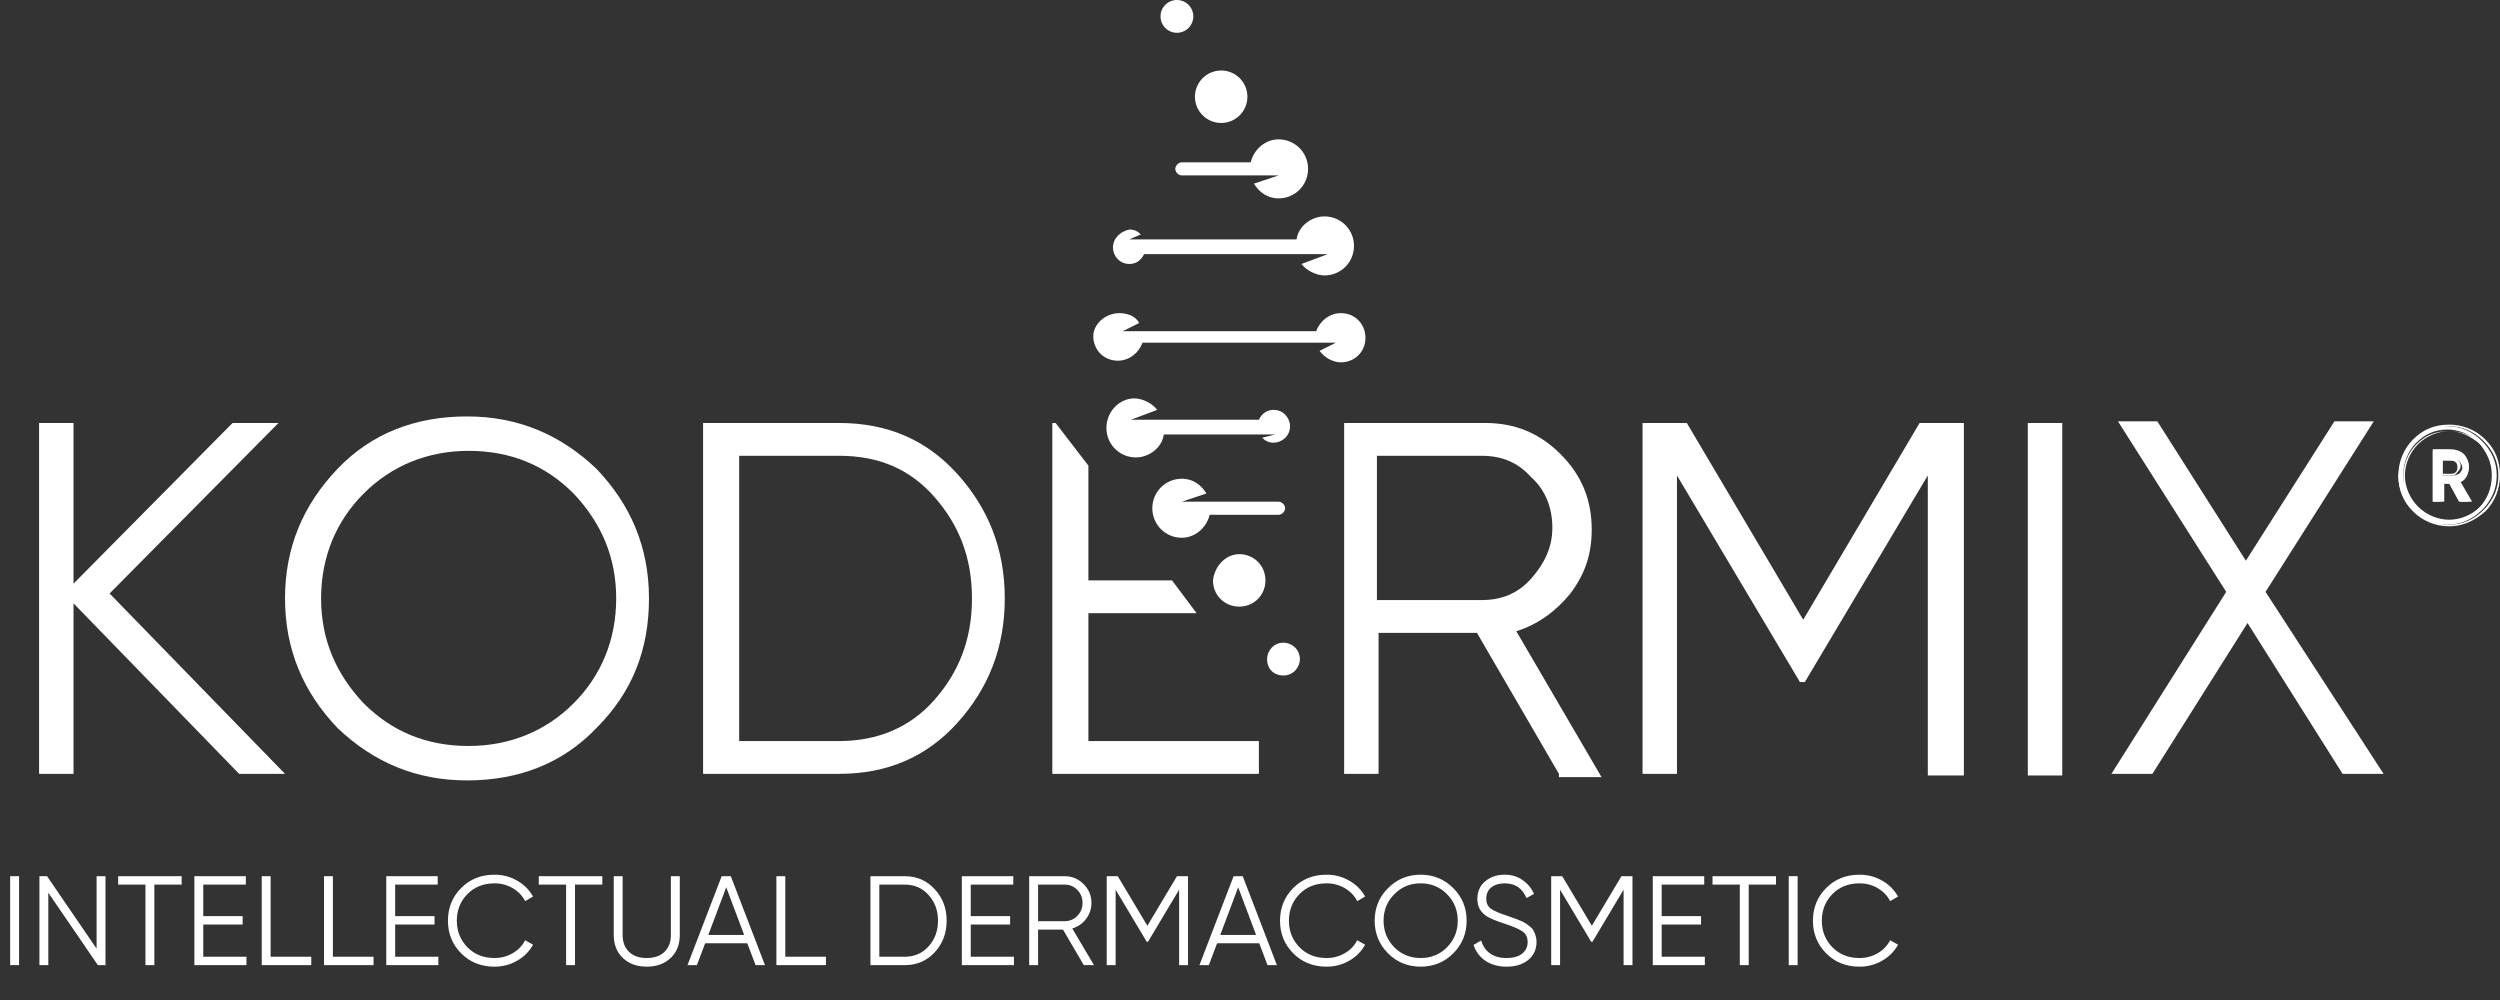 <svg width="140" height="56" viewBox="0 0 140 56" fill="none" xmlns="http://www.w3.org/2000/svg">
<rect x="0" y="0" width="140" height="56" fill="#333333" stroke="none"/>
<path d="M0.569 49.068H1.067V54.048H0.569V49.068ZM5.409 49.068H5.907V54.048H5.481L2.706 49.993V54.048H2.208V49.068H2.635L5.409 53.123V49.068ZM10.173 49.068V49.538H8.644V54.048H8.146V49.538H6.616V49.068H10.173ZM11.383 53.578H13.801V54.048H10.885V49.068H13.766V49.538H11.383V51.302H13.588V51.772H11.383V53.578ZM15.155 53.578H17.431V54.048H14.657V49.068H15.155V53.578ZM18.642 53.578H20.918V54.048H18.144V49.068H18.642V53.578ZM22.129 53.578H24.548V54.048H21.631V49.068H24.512V49.538H22.129V51.302H24.334V51.772H22.129V53.578ZM27.694 54.133C26.94 54.133 26.317 53.884 25.824 53.386C25.33 52.888 25.084 52.279 25.084 51.558C25.084 50.837 25.33 50.228 25.824 49.73C26.317 49.232 26.94 48.983 27.694 48.983C28.154 48.983 28.576 49.094 28.961 49.317C29.345 49.535 29.641 49.832 29.85 50.206L29.409 50.463C29.252 50.159 29.02 49.917 28.712 49.737C28.403 49.557 28.064 49.467 27.694 49.467C27.073 49.467 26.566 49.668 26.172 50.071C25.779 50.474 25.582 50.97 25.582 51.558C25.582 52.146 25.779 52.642 26.172 53.045C26.566 53.448 27.073 53.649 27.694 53.649C28.064 53.649 28.403 53.559 28.712 53.379C29.02 53.199 29.252 52.957 29.409 52.654L29.85 52.903C29.646 53.277 29.349 53.576 28.961 53.799C28.576 54.022 28.154 54.133 27.694 54.133ZM33.729 49.068V49.538H32.2V54.048H31.702V49.538H30.172V49.068H33.729ZM37.556 53.649C37.215 53.972 36.769 54.133 36.219 54.133C35.669 54.133 35.223 53.972 34.882 53.649C34.54 53.327 34.37 52.895 34.37 52.355V49.068H34.867V52.355C34.867 52.753 34.986 53.069 35.223 53.301C35.46 53.533 35.792 53.649 36.219 53.649C36.646 53.649 36.978 53.533 37.215 53.301C37.452 53.069 37.57 52.753 37.57 52.355V49.068H38.068V52.355C38.068 52.895 37.898 53.327 37.556 53.649ZM42.312 54.048L41.85 52.824H39.488L39.026 54.048H38.5L40.413 49.068H40.925L42.839 54.048H42.312ZM39.666 52.355H41.672L40.669 49.687L39.666 52.355ZM43.976 53.578H46.252V54.048H43.478V49.068H43.976V53.578ZM50.664 49.068C51.342 49.068 51.902 49.31 52.343 49.794C52.789 50.273 53.012 50.861 53.012 51.558C53.012 52.255 52.789 52.846 52.343 53.329C51.902 53.808 51.342 54.048 50.664 54.048H48.744V49.068H50.664ZM50.664 53.578C51.21 53.578 51.655 53.384 52.002 52.995C52.352 52.606 52.528 52.127 52.528 51.558C52.528 50.989 52.352 50.51 52.002 50.121C51.655 49.732 51.21 49.538 50.664 49.538H49.242V53.578H50.664ZM54.361 53.578H56.78V54.048H53.863V49.068H56.744V49.538H54.361V51.302H56.566V51.772H54.361V53.578ZM60.694 54.048L59.527 52.056H58.133V54.048H57.635V49.068H59.627C60.039 49.068 60.391 49.215 60.68 49.509C60.974 49.799 61.121 50.15 61.121 50.562C61.121 50.899 61.019 51.2 60.815 51.466C60.616 51.726 60.36 51.902 60.047 51.992L61.263 54.048H60.694ZM58.133 49.538V51.587H59.627C59.902 51.587 60.137 51.487 60.331 51.288C60.526 51.084 60.623 50.842 60.623 50.562C60.623 50.278 60.526 50.036 60.331 49.837C60.137 49.638 59.902 49.538 59.627 49.538H58.133ZM66.529 49.068V54.048H66.031V49.822L64.289 52.739H64.218L62.475 49.822V54.048H61.977V49.068H62.596L64.253 51.843L65.91 49.068H66.529ZM70.981 54.048L70.519 52.824H68.157L67.695 54.048H67.168L69.082 49.068H69.594L71.507 54.048H70.981ZM68.335 52.355H70.341L69.338 49.687L68.335 52.355ZM74.292 54.133C73.538 54.133 72.915 53.884 72.421 53.386C71.928 52.888 71.681 52.279 71.681 51.558C71.681 50.837 71.928 50.228 72.421 49.73C72.915 49.232 73.538 48.983 74.292 48.983C74.752 48.983 75.174 49.094 75.558 49.317C75.942 49.535 76.239 49.832 76.447 50.206L76.006 50.463C75.85 50.159 75.618 49.917 75.309 49.737C75.001 49.557 74.662 49.467 74.292 49.467C73.671 49.467 73.163 49.668 72.77 50.071C72.376 50.474 72.179 50.97 72.179 51.558C72.179 52.146 72.376 52.642 72.77 53.045C73.163 53.448 73.671 53.649 74.292 53.649C74.662 53.649 75.001 53.559 75.309 53.379C75.618 53.199 75.85 52.957 76.006 52.654L76.447 52.903C76.243 53.277 75.947 53.576 75.558 53.799C75.174 54.022 74.752 54.133 74.292 54.133ZM81.385 53.386C80.887 53.884 80.278 54.133 79.557 54.133C78.836 54.133 78.227 53.884 77.729 53.386C77.231 52.883 76.982 52.274 76.982 51.558C76.982 50.842 77.231 50.235 77.729 49.737C78.227 49.234 78.836 48.983 79.557 48.983C80.278 48.983 80.887 49.234 81.385 49.737C81.883 50.235 82.132 50.842 82.132 51.558C82.132 52.274 81.883 52.883 81.385 53.386ZM78.077 53.045C78.475 53.448 78.969 53.649 79.557 53.649C80.145 53.649 80.638 53.448 81.036 53.045C81.435 52.637 81.634 52.141 81.634 51.558C81.634 50.975 81.435 50.482 81.036 50.078C80.638 49.671 80.145 49.467 79.557 49.467C78.969 49.467 78.475 49.671 78.077 50.078C77.679 50.482 77.48 50.975 77.48 51.558C77.48 52.141 77.679 52.637 78.077 53.045ZM84.368 54.133C83.912 54.133 83.521 54.026 83.194 53.813C82.871 53.595 82.646 53.296 82.518 52.917L82.945 52.668C83.035 52.976 83.201 53.218 83.443 53.393C83.685 53.564 83.995 53.649 84.375 53.649C84.745 53.649 85.031 53.569 85.235 53.407C85.444 53.242 85.548 53.023 85.548 52.753C85.548 52.492 85.454 52.295 85.264 52.163C85.074 52.03 84.761 51.892 84.325 51.75C83.808 51.579 83.467 51.442 83.301 51.338C82.921 51.11 82.732 50.78 82.732 50.349C82.732 49.927 82.879 49.595 83.173 49.353C83.467 49.106 83.829 48.983 84.261 48.983C84.65 48.983 84.987 49.085 85.271 49.289C85.555 49.488 85.767 49.744 85.904 50.057L85.484 50.292C85.257 49.742 84.849 49.467 84.261 49.467C83.953 49.467 83.704 49.543 83.514 49.694C83.324 49.846 83.23 50.057 83.23 50.328C83.23 50.574 83.315 50.759 83.486 50.882C83.656 51.006 83.939 51.131 84.332 51.259C84.512 51.321 84.64 51.366 84.716 51.395C84.797 51.418 84.911 51.461 85.058 51.523C85.209 51.579 85.321 51.632 85.392 51.679C85.463 51.722 85.548 51.783 85.648 51.864C85.752 51.94 85.826 52.018 85.868 52.099C85.916 52.175 85.956 52.269 85.99 52.383C86.027 52.492 86.046 52.611 86.046 52.739C86.046 53.161 85.892 53.5 85.584 53.756C85.276 54.007 84.87 54.133 84.368 54.133ZM91.419 49.068V54.048H90.921V49.822L89.178 52.739H89.107L87.364 49.822V54.048H86.867V49.068H87.485L89.143 51.843L90.8 49.068H91.419ZM93.054 53.578H95.472V54.048H92.556V49.068H95.437V49.538H93.054V51.302H95.259V51.772H93.054V53.578ZM99.457 49.068V49.538H97.928V54.048H97.43V49.538H95.901V49.068H99.457ZM100.169 49.068H100.667V54.048H100.169V49.068ZM104.135 54.133C103.381 54.133 102.757 53.884 102.264 53.386C101.771 52.888 101.524 52.279 101.524 51.558C101.524 50.837 101.771 50.228 102.264 49.73C102.757 49.232 103.381 48.983 104.135 48.983C104.595 48.983 105.017 49.094 105.401 49.317C105.785 49.535 106.081 49.832 106.29 50.206L105.849 50.463C105.692 50.159 105.46 49.917 105.152 49.737C104.844 49.557 104.504 49.467 104.135 49.467C103.513 49.467 103.006 49.668 102.612 50.071C102.219 50.474 102.022 50.97 102.022 51.558C102.022 52.146 102.219 52.642 102.612 53.045C103.006 53.448 103.513 53.649 104.135 53.649C104.504 53.649 104.844 53.559 105.152 53.379C105.46 53.199 105.692 52.957 105.849 52.654L106.29 52.903C106.086 53.277 105.79 53.576 105.401 53.799C105.017 54.022 104.595 54.133 104.135 54.133Z" fill="white"/>
<path d="M15.961 43.335H13.39L4.117 33.787V43.335H2.189V23.687H4.117V32.685L13.023 23.687H15.594L6.137 33.236L15.961 43.335Z" fill="white"/>
<path d="M33.405 40.765C31.477 42.785 28.998 43.703 26.152 43.703C23.306 43.703 20.919 42.693 18.899 40.765C16.971 38.745 15.961 36.358 15.961 33.511C15.961 30.665 16.971 28.278 18.899 26.258C20.827 24.238 23.306 23.32 26.152 23.32C28.998 23.32 31.386 24.33 33.405 26.258C35.333 28.278 36.343 30.665 36.343 33.511C36.343 36.358 35.425 38.745 33.405 40.765ZM20.368 39.388C21.929 40.948 23.857 41.775 26.244 41.775C28.539 41.775 30.559 40.948 32.12 39.388C33.681 37.827 34.507 35.807 34.507 33.511C34.507 31.216 33.681 29.288 32.12 27.636C30.559 26.075 28.631 25.248 26.244 25.248C23.949 25.248 21.929 26.075 20.368 27.636C18.807 29.196 17.981 31.216 17.981 33.511C17.981 35.807 18.807 37.735 20.368 39.388Z" fill="white"/>
<path d="M46.994 23.687C49.656 23.687 51.86 24.605 53.604 26.534C55.349 28.462 56.267 30.757 56.267 33.511C56.267 36.266 55.349 38.561 53.604 40.489C51.86 42.417 49.656 43.335 46.994 43.335H39.373V23.687H46.994ZM46.994 41.499C49.105 41.499 50.942 40.764 52.319 39.204C53.696 37.643 54.431 35.807 54.431 33.511C54.431 31.216 53.696 29.38 52.319 27.819C50.942 26.258 49.197 25.524 46.994 25.524H41.393V41.499H46.994V41.499Z" fill="white"/>
<path d="M87.299 43.335L82.709 35.439H77.2V43.335H75.272V23.687H83.168C84.82 23.687 86.198 24.238 87.391 25.432C88.585 26.625 89.136 28.003 89.136 29.655C89.136 31.032 88.768 32.134 87.942 33.236C87.116 34.246 86.106 34.98 84.912 35.348L89.686 43.519H87.299V43.335ZM77.108 25.524V33.603H82.984C84.086 33.603 85.004 33.236 85.739 32.41C86.473 31.583 86.932 30.665 86.932 29.563C86.932 28.462 86.565 27.452 85.739 26.717C85.004 25.891 84.086 25.524 82.984 25.524H77.108Z" fill="white"/>
<path d="M109.977 23.687V43.427H107.957V26.625L101.071 38.194H100.796L93.91 26.625V43.335H91.982V23.687H94.461L100.98 34.705L107.498 23.687H109.977Z" fill="white"/>
<path d="M113.558 23.687H115.486V43.427H113.558V23.687Z" fill="white"/>
<path d="M133.481 43.335H131.186L125.861 34.889L120.535 43.335H118.24L124.667 33.144L118.607 23.596H120.811L125.769 31.4L130.727 23.596H132.93L126.87 33.144L133.481 43.335Z" fill="white"/>
<path d="M60.95 34.338H67.009L65.632 32.501H60.95V26.075L59.113 23.687H58.93V43.335H70.498V41.499H60.95V34.338Z" fill="white"/>
<path d="M62.326 13.864C62.326 14.323 62.694 14.782 63.245 14.782C63.612 14.782 63.887 14.598 64.071 14.231H74.354L72.885 14.782C73.16 15.149 73.711 15.424 74.17 15.424C75.088 15.424 75.823 14.69 75.823 13.772C75.823 12.854 75.088 12.119 74.17 12.119C73.436 12.119 72.701 12.67 72.609 13.405H69.212H64.53H63.245L63.887 13.129C63.704 12.945 63.52 12.854 63.245 12.854C62.785 12.945 62.326 13.313 62.326 13.864Z" fill="white"/>
<path d="M71.599 11.109C70.957 11.109 70.498 10.742 70.222 10.283L71.599 9.824H66.182C65.999 9.824 65.815 9.64 65.815 9.457C65.815 9.273 65.999 9.089 66.182 9.089H70.038C70.222 8.355 70.865 7.804 71.599 7.804C72.517 7.804 73.252 8.539 73.252 9.457C73.252 10.375 72.517 11.109 71.599 11.109Z" fill="white"/>
<path d="M68.386 6.886C69.197 6.886 69.855 6.228 69.855 5.417C69.855 4.606 69.197 3.948 68.386 3.948C67.575 3.948 66.917 4.606 66.917 5.417C66.917 6.228 67.575 6.886 68.386 6.886Z" fill="white"/>
<path d="M65.907 1.836C66.414 1.836 66.825 1.425 66.825 0.918C66.825 0.411 66.414 0 65.907 0C65.4 0 64.989 0.411 64.989 0.918C64.989 1.425 65.4 1.836 65.907 1.836Z" fill="white"/>
<path d="M61.959 23.963C61.959 24.881 62.694 25.616 63.612 25.616C64.346 25.616 65.081 25.065 65.172 24.33H68.57H70.13H71.416L70.681 24.514C70.865 24.698 71.049 24.789 71.324 24.789C71.783 24.789 72.242 24.422 72.242 23.871C72.242 23.412 71.875 22.953 71.324 22.953C70.957 22.953 70.681 23.137 70.498 23.504H63.336L64.805 22.953C64.53 22.586 63.979 22.31 63.52 22.31C62.694 22.31 61.959 23.045 61.959 23.963Z" fill="white"/>
<path d="M66.183 26.809C66.825 26.809 67.284 27.176 67.56 27.635L66.183 28.095H71.6C71.783 28.095 71.967 28.278 71.967 28.462C71.967 28.645 71.783 28.829 71.6 28.829H67.743C67.56 29.564 66.917 30.114 66.183 30.114C65.264 30.114 64.53 29.38 64.53 28.462C64.53 27.544 65.264 26.809 66.183 26.809Z" fill="white"/>
<path d="M69.396 31.033C70.222 31.033 70.865 31.675 70.865 32.502C70.865 33.328 70.222 33.971 69.396 33.971C68.57 33.971 67.927 33.328 67.927 32.502C68.019 31.675 68.661 31.033 69.396 31.033Z" fill="white"/>
<path d="M71.875 35.99C72.334 35.99 72.793 36.358 72.793 36.909C72.793 37.368 72.426 37.827 71.875 37.827C71.324 37.827 70.957 37.459 70.957 36.909C70.957 36.45 71.324 35.99 71.875 35.99Z" fill="white"/>
<path d="M62.693 17.536C63.153 17.536 63.611 17.72 63.795 18.087L62.877 18.546H73.711C73.894 17.995 74.445 17.536 75.088 17.536C75.914 17.536 76.465 18.179 76.465 18.914C76.465 19.74 75.823 20.291 75.088 20.291C74.629 20.291 74.17 20.015 73.895 19.648L74.813 19.189H63.979C63.795 19.74 63.244 20.199 62.602 20.199C61.775 20.199 61.224 19.556 61.224 18.822C61.224 18.179 61.867 17.536 62.693 17.536Z" fill="white"/>
<path d="M135.134 24.697C135.685 24.146 136.327 23.871 137.062 23.871C137.796 23.871 138.439 24.146 138.99 24.697C139.541 25.248 139.816 25.891 139.816 26.625C139.816 27.36 139.541 28.003 138.99 28.553C138.439 29.104 137.796 29.38 137.062 29.38C136.327 29.38 135.685 29.104 135.134 28.553C134.583 28.003 134.308 27.36 134.308 26.625C134.399 25.891 134.675 25.248 135.134 24.697ZM135.318 28.462C135.777 28.921 136.419 29.196 137.062 29.196C137.796 29.196 138.347 28.921 138.806 28.462C139.265 28.003 139.541 27.36 139.541 26.625C139.541 25.891 139.265 25.34 138.806 24.789C138.347 24.33 137.705 24.055 137.062 24.055C136.327 24.055 135.777 24.33 135.318 24.789C134.858 25.248 134.583 25.891 134.583 26.625C134.583 27.36 134.858 27.911 135.318 28.462ZM138.256 26.166C138.256 26.534 138.072 26.809 137.705 26.993L138.256 28.095H137.705L137.154 27.084H137.062H136.695V28.095H136.236V25.248H137.062C137.429 25.248 137.705 25.34 137.888 25.524C138.164 25.616 138.256 25.891 138.256 26.166ZM136.787 25.707V26.625H137.246C137.429 26.625 137.521 26.625 137.705 26.534C137.797 26.442 137.888 26.35 137.888 26.166C137.888 26.075 137.797 25.891 137.705 25.799C137.613 25.707 137.337 25.707 137.154 25.707H136.787Z" fill="white"/>
<path d="M137.154 29.472C136.419 29.472 135.685 29.196 135.134 28.645C134.583 28.095 134.308 27.452 134.308 26.625C134.308 25.891 134.583 25.157 135.134 24.606C135.685 24.055 136.327 23.779 137.154 23.779C137.888 23.779 138.623 24.055 139.174 24.606C139.725 25.157 140 25.799 140 26.625C140 27.36 139.725 28.095 139.174 28.645C138.531 29.196 137.888 29.472 137.154 29.472ZM135.226 24.697C134.675 25.248 134.399 25.891 134.399 26.625C134.399 27.36 134.675 28.003 135.226 28.554C135.777 29.104 136.419 29.38 137.154 29.38C137.888 29.38 138.531 29.104 139.082 28.554C139.633 28.003 139.908 27.36 139.908 26.625C139.908 25.891 139.633 25.248 139.082 24.697C138.531 24.146 137.888 23.871 137.154 23.871C136.419 23.963 135.777 24.238 135.226 24.697ZM137.154 29.288C136.419 29.288 135.868 29.013 135.318 28.554C134.767 28.003 134.583 27.452 134.583 26.717C134.583 25.983 134.858 25.34 135.318 24.881C135.868 24.33 136.419 24.146 137.154 24.146C137.888 24.146 138.531 24.422 138.99 24.881C139.541 25.432 139.725 25.983 139.725 26.717C139.725 27.452 139.449 28.095 138.99 28.554C138.439 29.013 137.796 29.288 137.154 29.288ZM137.154 24.146C136.511 24.146 135.868 24.422 135.409 24.881C134.95 25.34 134.675 25.983 134.675 26.625C134.675 27.268 134.95 27.911 135.409 28.37C135.868 28.829 136.511 29.104 137.154 29.104C137.796 29.104 138.439 28.829 138.898 28.37C139.357 27.911 139.633 27.268 139.633 26.625C139.633 25.983 139.357 25.34 138.898 24.881C138.347 24.422 137.796 24.146 137.154 24.146ZM138.439 28.095H137.796L137.246 27.085H136.878V28.095H136.236V25.157H137.154C137.521 25.157 137.796 25.248 137.98 25.432C138.164 25.616 138.256 25.891 138.256 26.166C138.256 26.534 138.072 26.901 137.796 26.993L138.439 28.095ZM137.796 28.003H138.164L137.613 26.901H137.705C137.98 26.809 138.164 26.534 138.164 26.166C138.164 25.891 138.072 25.707 137.888 25.616C137.705 25.432 137.429 25.34 137.154 25.34H136.328V28.003H136.695V26.993H137.246L137.796 28.003ZM137.154 26.625H136.695V25.616H137.154C137.337 25.616 137.521 25.707 137.613 25.707C137.705 25.799 137.796 25.891 137.796 26.075C137.796 26.258 137.705 26.35 137.613 26.442C137.521 26.625 137.337 26.625 137.154 26.625ZM136.787 26.534H137.154C137.337 26.534 137.429 26.534 137.521 26.442C137.613 26.35 137.613 26.258 137.613 26.166C137.613 26.075 137.613 25.983 137.521 25.891C137.429 25.799 137.337 25.799 137.154 25.799H136.787V26.534Z" fill="white"/>
</svg>
